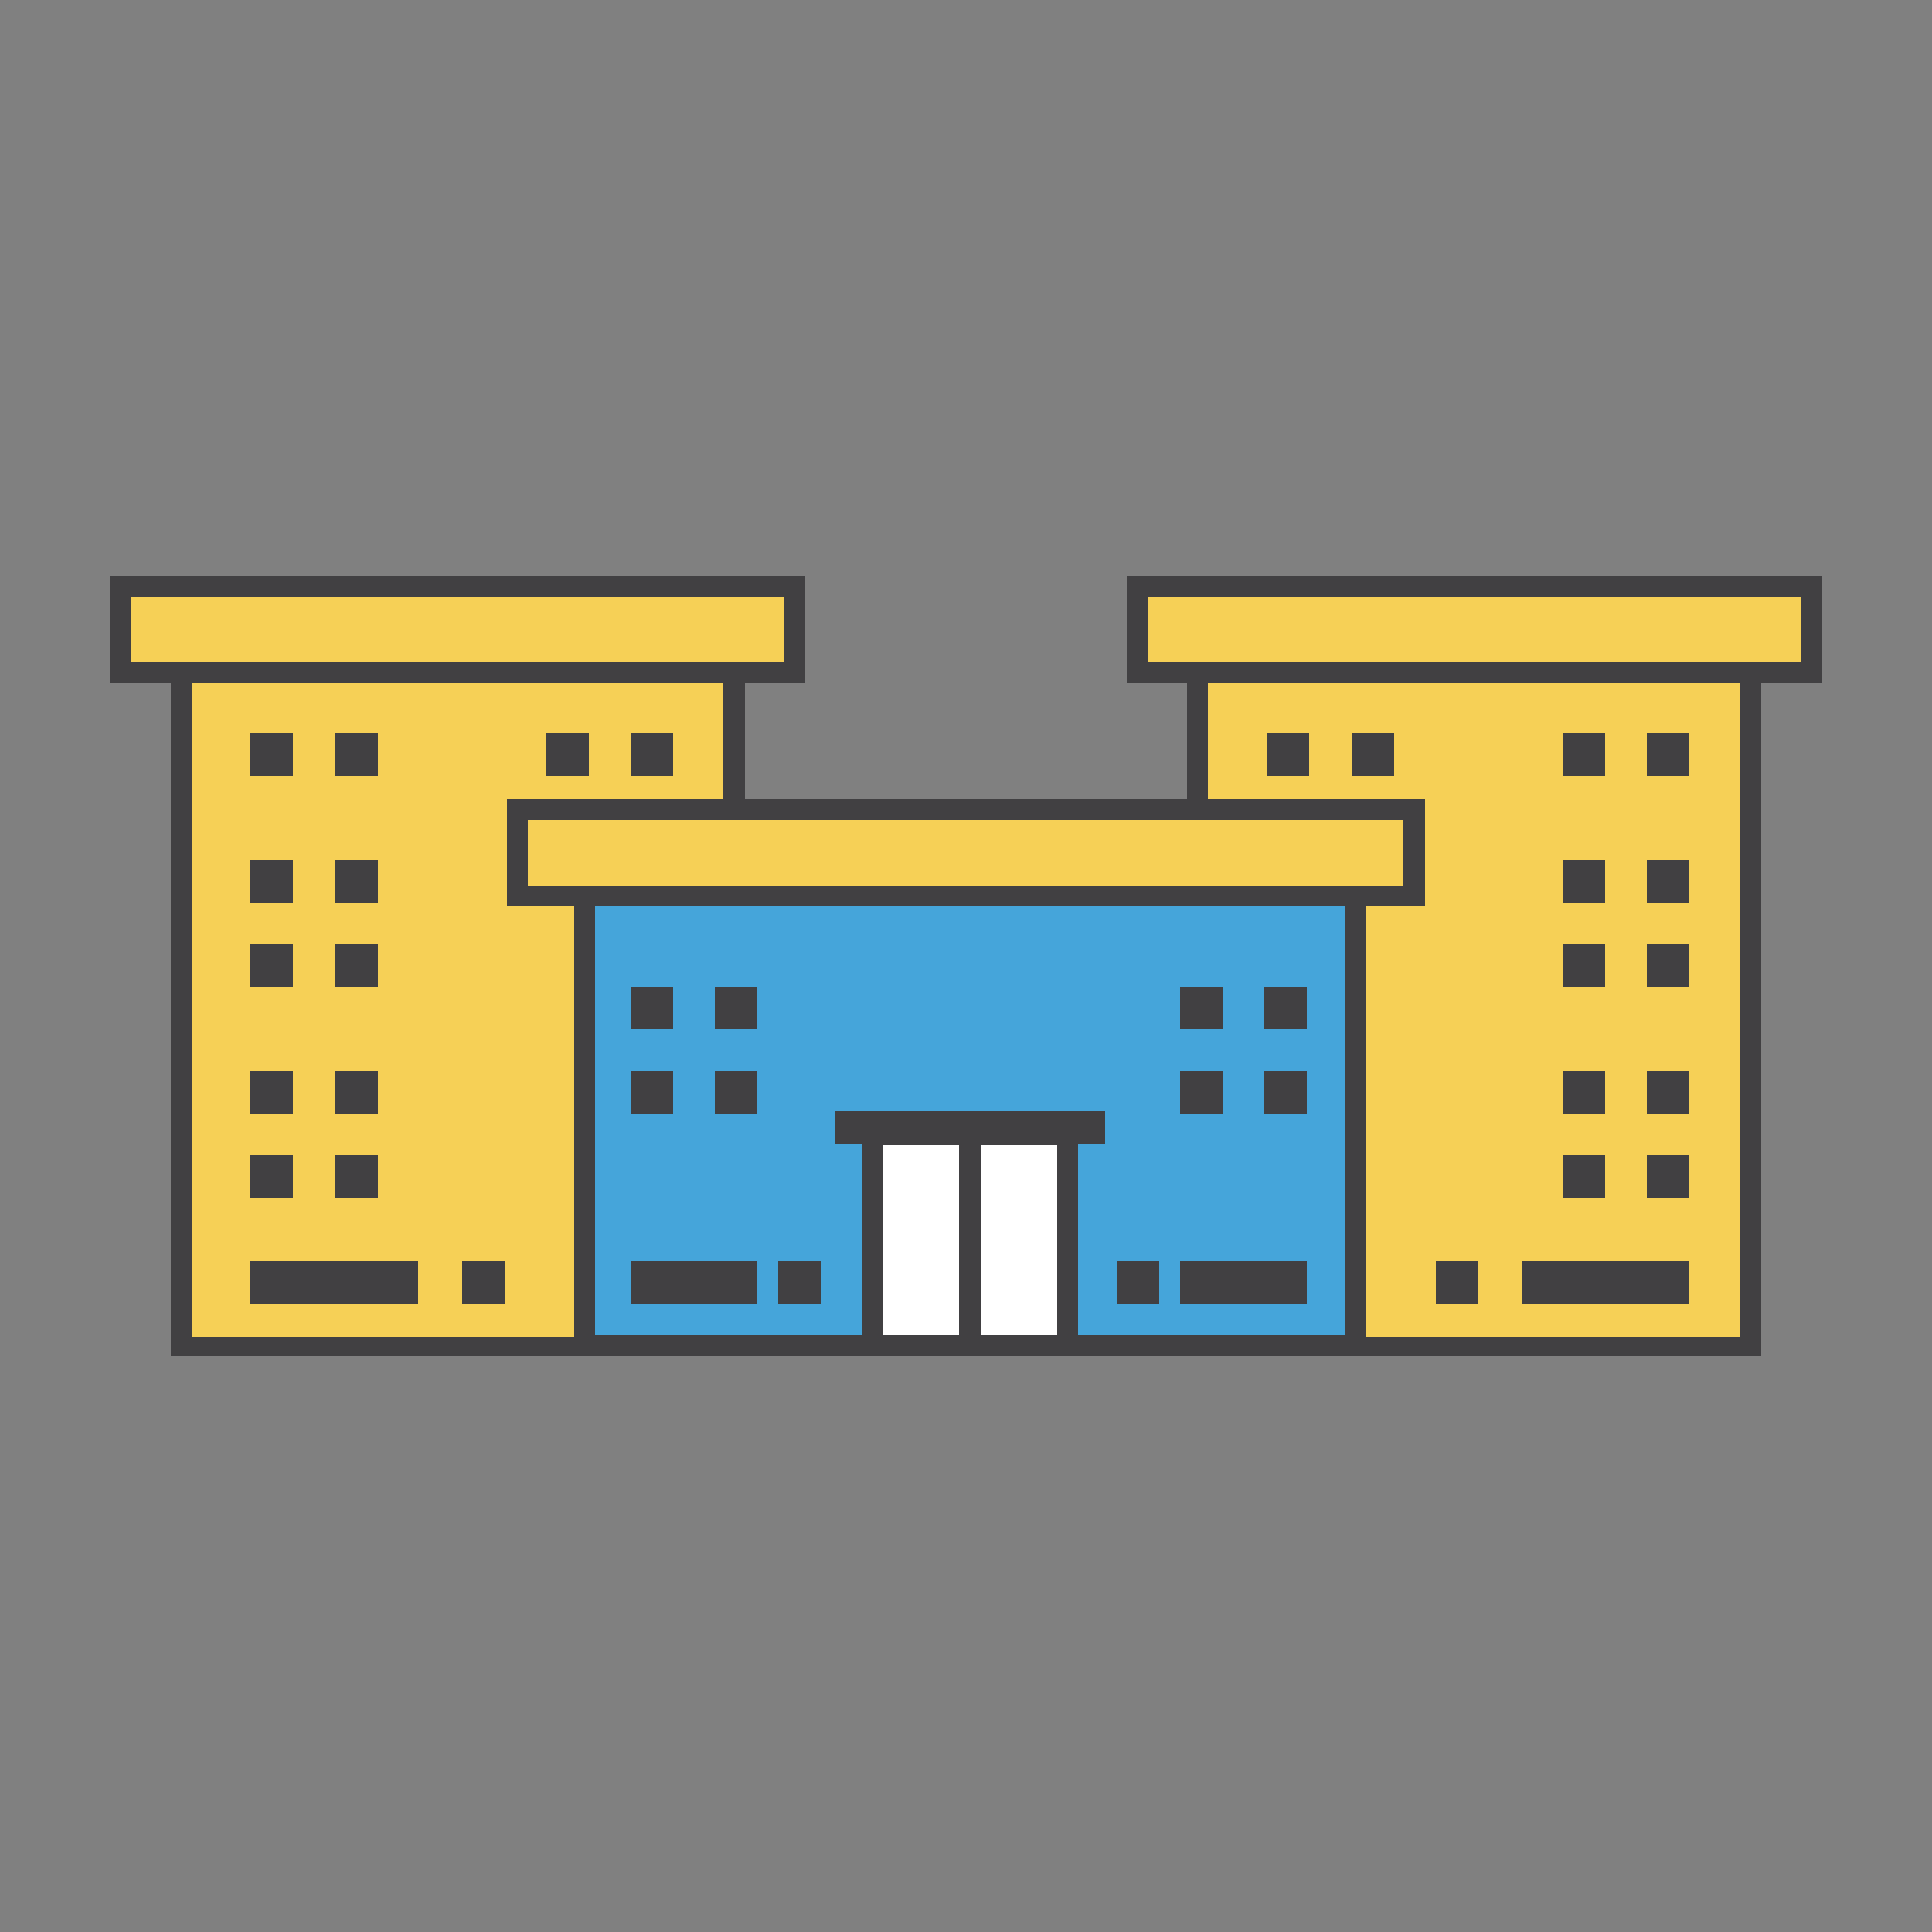 <?xml version="1.0" encoding="utf-8"?>
<!-- Generator: Adobe Illustrator 21.1.0, SVG Export Plug-In . SVG Version: 6.00 Build 0)  -->
<svg version="1.1" id="Layer_1" xmlns="http://www.w3.org/2000/svg" xmlns:xlink="http://www.w3.org/1999/xlink" x="0px" y="0px"
	 viewBox="0 0 250 250" style="enable-background:new 0 0 250 250;" xml:space="preserve">
<rect x="0" y="0" width="250" height="250" fill="#808080" stroke="none"/>
<style type="text/css">
	.st0{fill:#F6D056;}
	.st1{fill:#414042;}
	.st2{fill:#45A5DA;}
	.st3{fill:#FFFFFF;}
</style>
<g>
	<g>
		<rect x="23.5" y="82.7" class="st0" width="71.6" height="91.6"/>
		<path class="st1" d="M96.4,175.5H22.1V81.4h74.3V175.5z M24.8,173h68.8V84H24.8V173z"/>
	</g>
	<g>
		<rect x="155" y="82.7" class="st0" width="71.6" height="91.6"/>
		<path class="st1" d="M227.9,175.5h-74.3V81.4h74.3V175.5z M156.3,173h68.8V84h-68.8V173z"/>
	</g>
	<g>
		<rect x="75.6" y="110.4" class="st2" width="99.8" height="63.8"/>
		<path class="st1" d="M176.8,175.5H74.3V109h102.5V175.5z M77,172.8h97v-61H77V172.8z"/>
	</g>
	<g>
		<rect x="15.6" y="75.9" class="st0" width="87.3" height="11.2"/>
		<path class="st1" d="M104.2,88.4h-90V74.5h90V88.4z M17,85.7h84.5v-8.5H17V85.7z"/>
	</g>
	<g>
		<rect x="147.1" y="75.9" class="st0" width="87.3" height="11.2"/>
		<path class="st1" d="M235.8,88.4h-90V74.5h90V88.4z M148.5,85.7H233v-8.5h-84.5V85.7z"/>
	</g>
	<g>
		<rect x="67" y="104.8" class="st0" width="116" height="11.2"/>
		<path class="st1" d="M184.4,117.3H65.6v-13.9h118.8V117.3z M68.3,114.6h113.3v-8.5H68.3V114.6z"/>
	</g>
	<g>
		<g>
			<g>
				<rect x="112.9" y="146.8" class="st3" width="12.6" height="27.3"/>
				<path class="st1" d="M126.9,175.5h-15.4v-30.1h15.4V175.5z M114.2,172.8h9.9v-24.6h-9.9V172.8z"/>
			</g>
			<g>
				<rect x="125.5" y="146.8" class="st3" width="12.6" height="27.3"/>
				<path class="st1" d="M139.5,175.5h-15.4v-30.1h15.4V175.5z M126.9,172.8h9.9v-24.6h-9.9V172.8z"/>
			</g>
		</g>
		<g>
			<rect x="108" y="143.8" class="st1" width="35" height="4.2"/>
		</g>
	</g>
	<g>
		<g>
			<rect x="100.7" y="163.2" class="st1" width="5.5" height="5.5"/>
		</g>
		<g>
			<rect x="32.4" y="94.9" class="st1" width="5.5" height="5.5"/>
		</g>
		<g>
			<rect x="43.4" y="94.9" class="st1" width="5.5" height="5.5"/>
		</g>
		<g>
			<rect x="81.6" y="127.7" class="st1" width="5.5" height="5.5"/>
		</g>
		<g>
			<rect x="92.5" y="127.7" class="st1" width="5.5" height="5.5"/>
		</g>
		<g>
			<rect x="81.6" y="138.6" class="st1" width="5.5" height="5.5"/>
		</g>
		<g>
			<rect x="92.5" y="138.6" class="st1" width="5.5" height="5.5"/>
		</g>
		<g>
			<rect x="152.7" y="127.7" class="st1" width="5.5" height="5.5"/>
		</g>
		<g>
			<rect x="163.6" y="127.7" class="st1" width="5.5" height="5.5"/>
		</g>
		<g>
			<rect x="152.7" y="138.6" class="st1" width="5.5" height="5.5"/>
		</g>
		<g>
			<rect x="163.6" y="138.6" class="st1" width="5.5" height="5.5"/>
		</g>
		<g>
			<rect x="32.4" y="111.3" class="st1" width="5.5" height="5.5"/>
		</g>
		<g>
			<rect x="43.4" y="111.3" class="st1" width="5.5" height="5.5"/>
		</g>
		<g>
			<rect x="32.4" y="122.2" class="st1" width="5.5" height="5.5"/>
		</g>
		<g>
			<rect x="43.4" y="122.2" class="st1" width="5.5" height="5.5"/>
		</g>
		<g>
			<rect x="32.4" y="138.6" class="st1" width="5.5" height="5.5"/>
		</g>
		<g>
			<rect x="43.4" y="138.6" class="st1" width="5.5" height="5.5"/>
		</g>
		<g>
			<rect x="32.4" y="149.5" class="st1" width="5.5" height="5.5"/>
		</g>
		<g>
			<rect x="43.4" y="149.5" class="st1" width="5.5" height="5.5"/>
		</g>
		<g>
			<rect x="70.7" y="94.9" class="st1" width="5.5" height="5.5"/>
		</g>
		<g>
			<rect x="81.6" y="94.9" class="st1" width="5.5" height="5.5"/>
		</g>
		<g>
			<rect x="59.8" y="163.2" class="st1" width="5.5" height="5.5"/>
		</g>
		<g>
			<rect x="144.5" y="163.2" class="st1" width="5.5" height="5.5"/>
		</g>
		<g>
			<rect x="213.1" y="94.9" class="st1" width="5.5" height="5.5"/>
		</g>
		<g>
			<rect x="202.2" y="94.9" class="st1" width="5.5" height="5.5"/>
		</g>
		<g>
			<rect x="213.1" y="111.3" class="st1" width="5.5" height="5.5"/>
		</g>
		<g>
			<rect x="202.2" y="111.3" class="st1" width="5.5" height="5.5"/>
		</g>
		<g>
			<rect x="213.1" y="122.2" class="st1" width="5.5" height="5.5"/>
		</g>
		<g>
			<rect x="202.2" y="122.2" class="st1" width="5.5" height="5.5"/>
		</g>
		<g>
			<rect x="213.1" y="138.6" class="st1" width="5.5" height="5.5"/>
		</g>
		<g>
			<rect x="202.2" y="138.6" class="st1" width="5.5" height="5.5"/>
		</g>
		<g>
			<rect x="213.1" y="149.5" class="st1" width="5.5" height="5.5"/>
		</g>
		<g>
			<rect x="202.2" y="149.5" class="st1" width="5.5" height="5.5"/>
		</g>
		<g>
			<rect x="174.9" y="94.9" class="st1" width="5.5" height="5.5"/>
		</g>
		<g>
			<rect x="163.9" y="94.9" class="st1" width="5.5" height="5.5"/>
		</g>
		<g>
			<rect x="185.8" y="163.2" class="st1" width="5.5" height="5.5"/>
		</g>
		<g>
			<rect x="32.4" y="163.2" class="st1" width="21.7" height="5.5"/>
		</g>
		<g>
			<rect x="196.9" y="163.2" class="st1" width="21.7" height="5.5"/>
		</g>
		<g>
			<rect x="152.7" y="163.2" class="st1" width="16.4" height="5.5"/>
		</g>
		<g>
			<rect x="81.6" y="163.2" class="st1" width="16.4" height="5.5"/>
		</g>
	</g>
</g>
</svg>
